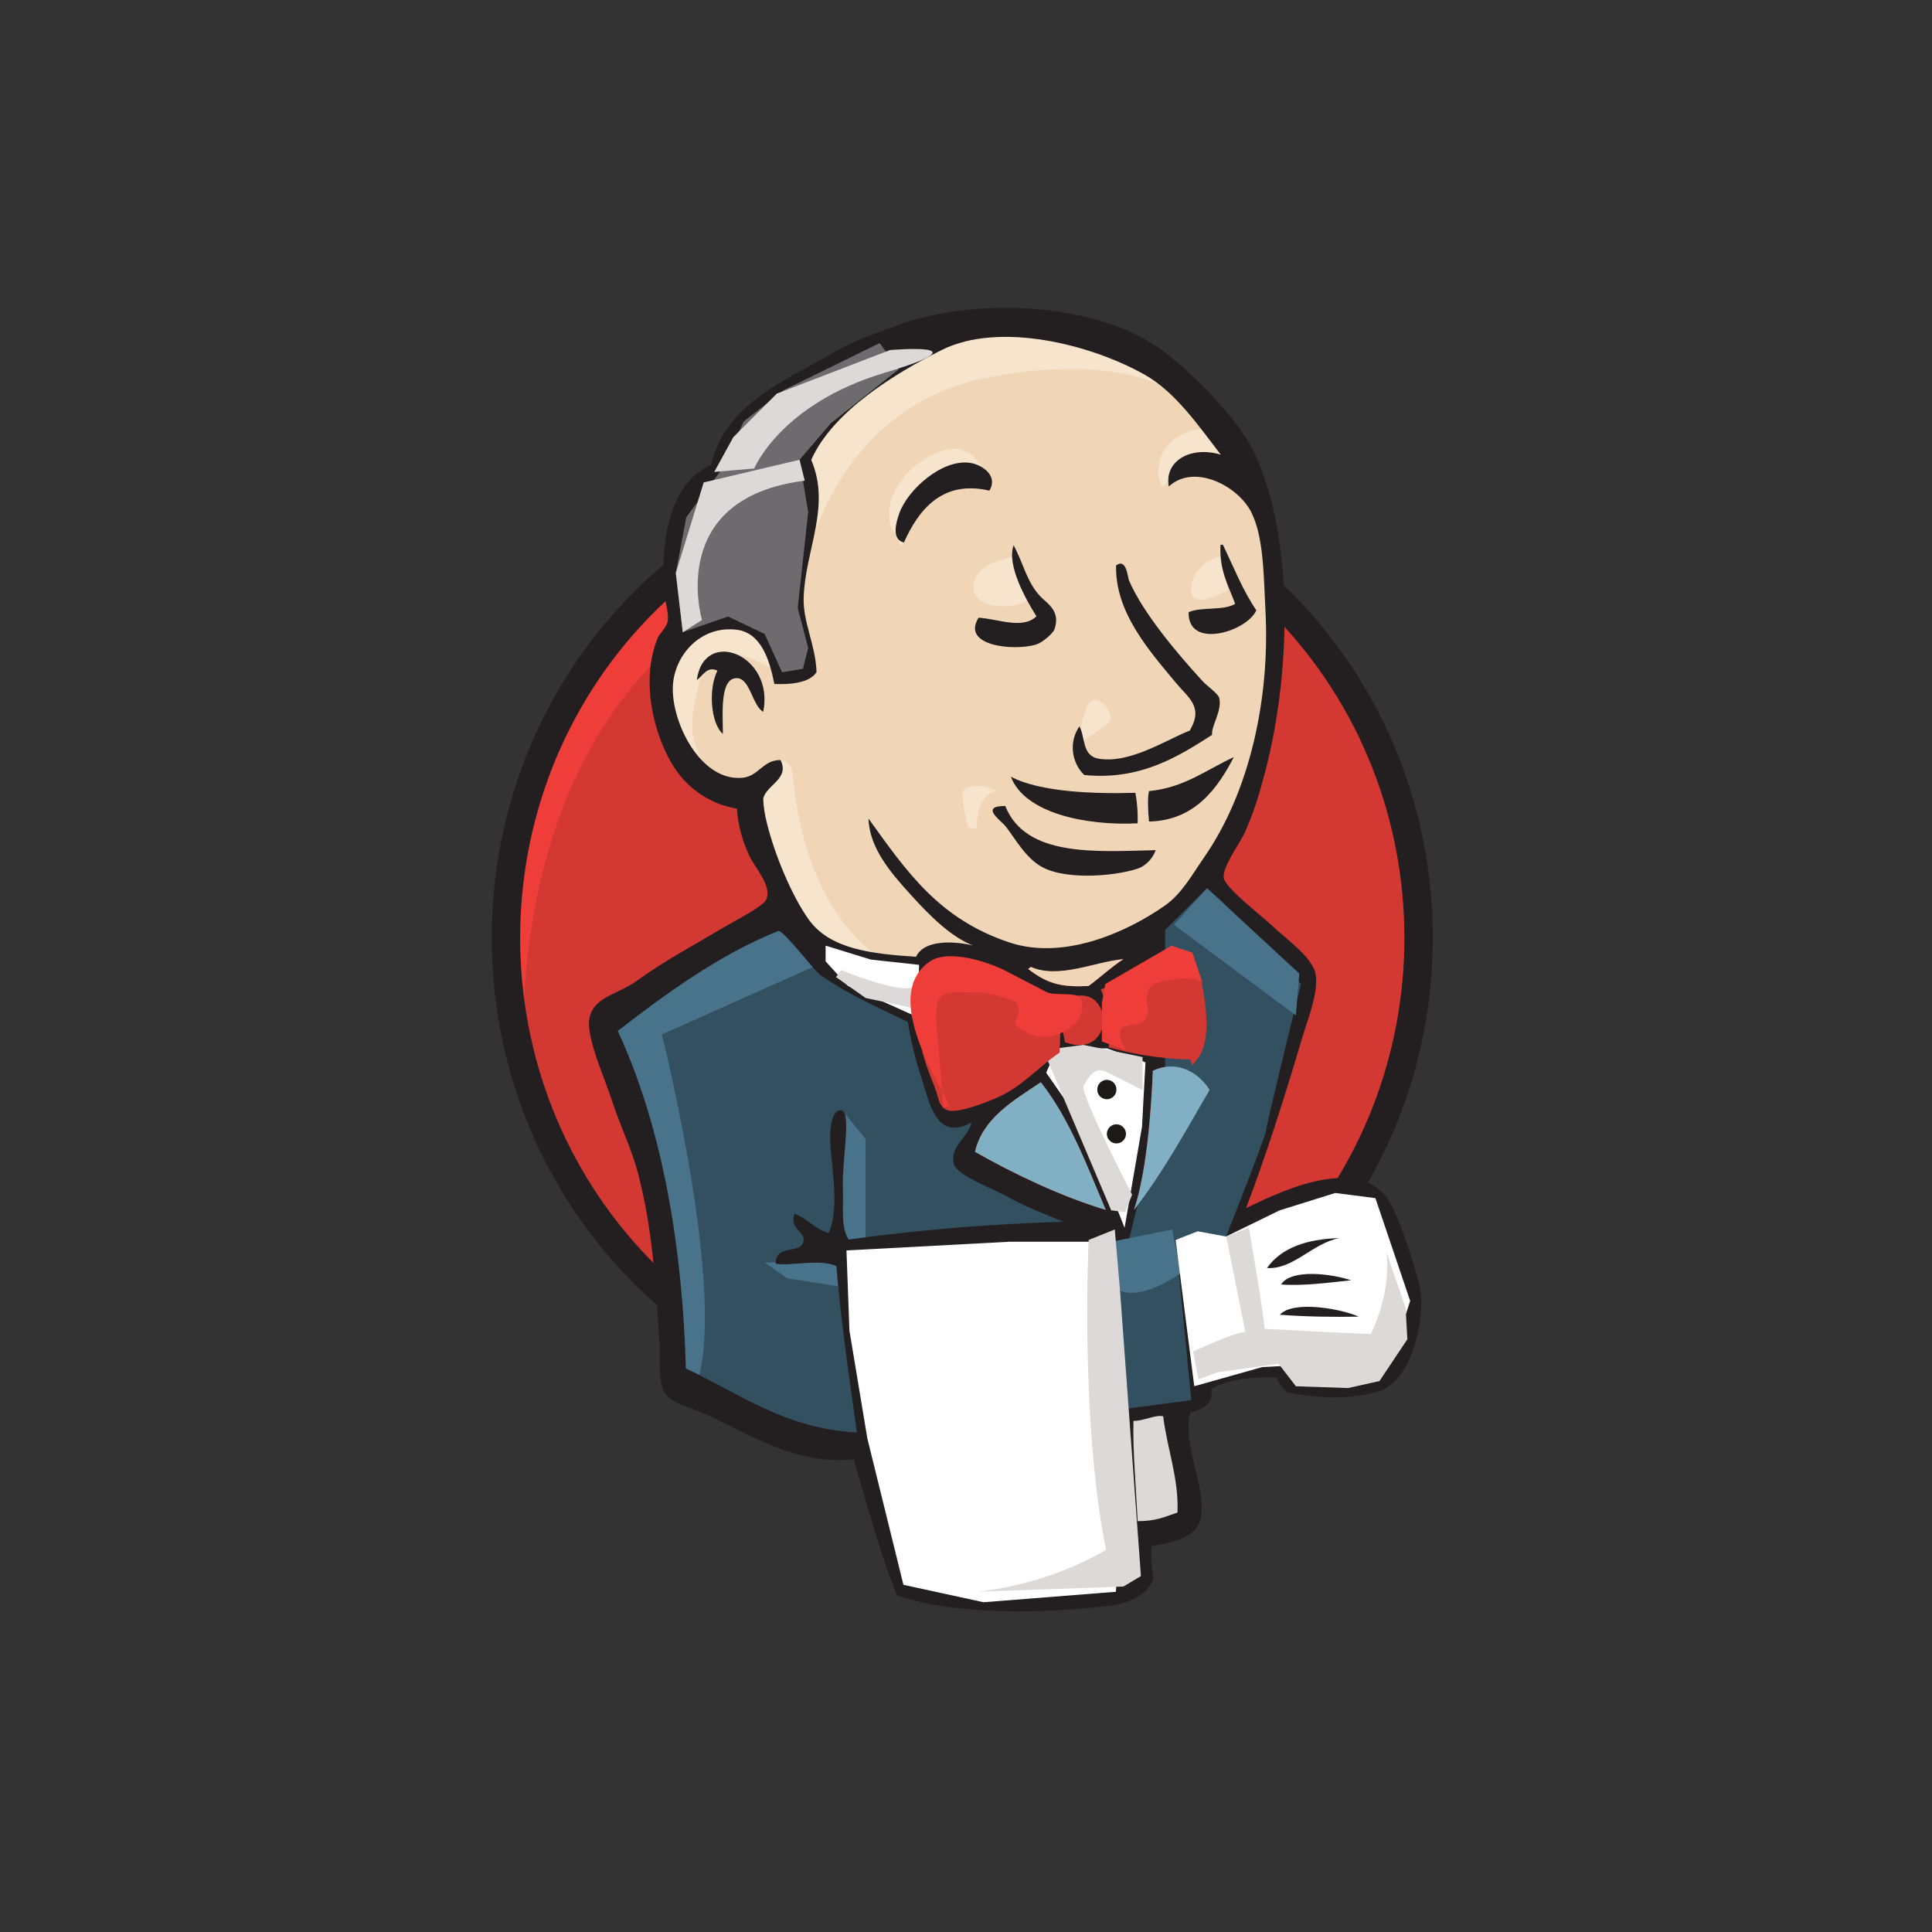 <?xml version="1.0" encoding="UTF-8" standalone="no"?>
<!DOCTYPE svg PUBLIC "-//W3C//DTD SVG 1.1//EN" "http://www.w3.org/Graphics/SVG/1.1/DTD/svg11.dtd">
<svg width="100%" height="100%" viewBox="0 0 251 251" version="1.1" xmlns="http://www.w3.org/2000/svg" xmlns:xlink="http://www.w3.org/1999/xlink" xml:space="preserve" xmlns:serif="http://www.serif.com/" style="fill-rule:evenodd;clip-rule:evenodd;">
    <rect x="0" y="0" width="251" height="251" fill="#333333" stroke="none"/>
    <rect id="Artboard1" x="0" y="0" width="250.02" height="250.02" style="fill:none;"/>
    <clipPath id="_clip1">
        <rect id="Artboard11" serif:id="Artboard1" x="0" y="0" width="250.02" height="250.02"/>
    </clipPath>
    <g clip-path="url(#_clip1)">
        <g transform="matrix(0.543,0,0,0.543,38.262,4.706)">
            <path d="M269.15,215.3C269.15,277.09 220.15,327.17 159.78,327.17C99.41,327.17 50.4,277.09 50.4,215.3C50.4,153.51 99.4,103.42 159.77,103.42C220.14,103.42 269.15,153.52 269.15,215.3" style="fill:rgb(211,56,51);fill-rule:nonzero;"/>
        </g>
        <g transform="matrix(0.543,0,0,0.543,38.262,4.706)">
            <path d="M54.86,243C54.86,243 46.94,126.33 154.44,123L146.94,110.5L88.61,130.1L71.94,149.26L57.36,177.18L49,209.68L51.5,231.35" style="fill:rgb(239,61,58);fill-rule:nonzero;"/>
        </g>
        <g transform="matrix(0.543,0,0,0.543,38.262,4.706)">
            <path d="M84.86,139C43.692,181.509 43.692,249.961 84.86,292.47C104.493,312.751 131.543,324.214 159.77,324.214C187.997,324.214 215.047,312.751 234.68,292.47C275.848,249.961 275.848,181.509 234.68,139C215.047,118.719 187.997,107.256 159.77,107.256C131.543,107.256 104.493,118.719 84.86,139ZM80,297.2C36.24,252.067 36.24,179.333 80,134.2C100.903,112.597 129.71,100.386 159.77,100.386C189.83,100.386 218.637,112.597 239.54,134.2C283.3,179.333 283.3,252.067 239.54,297.2C218.637,318.803 189.83,331.014 159.77,331.014C129.71,331.014 100.903,318.803 80,297.2" style="fill:rgb(35,31,32);fill-rule:nonzero;"/>
        </g>
        <g transform="matrix(0.543,0,0,0.543,38.262,4.706)">
            <path d="M205.81,215.92L189.14,218.42L166.64,220.92L152.06,221.34L137.89,220.92L127.06,217.59L117.48,207.17L110,185.92L108.33,181.34L98.33,178.01L92.5,168.43L88.33,154.68L92.91,142.6L103.74,138.85L112.49,143.02L116.66,152.19L121.66,151.36L123.33,149.28L121.66,139.7L121.24,127.62L123.74,110.95L123.64,101.43L131.24,89.28L144.57,79.7L167.9,69.7L193.73,73.45L216.23,89.7L226.65,106.37L233.32,118.45L234.99,148.45L229.99,174.28L220.82,197.2L212.07,209.28" style="fill:rgb(240,214,183);fill-rule:nonzero;"/>
        </g>
        <g transform="matrix(0.543,0,0,0.543,38.262,4.706)">
            <path d="M191.65,288L132.07,290.5L132.07,300.5L137.07,335.5L134.57,338.42L92.9,324.26L89.98,319.26L85.81,272.18L76.23,243.85L74.15,237.18L107.48,214.26L117.9,210.09L127.07,221.34L134.99,228.42L144.16,231.34L148.33,232.59L153.33,254.26L157.08,258.84L166.66,255.51L160,268.42L196.25,285.5L191.67,288" style="fill:rgb(51,80,97);fill-rule:nonzero;"/>
        </g>
        <g transform="matrix(0.543,0,0,0.543,38.262,4.706)">
            <path d="M110.81,178.42L116.27,173.13C117.843,173.413 119.034,174.736 119.15,176.33C119.57,179.25 120.82,205.5 138.73,219.66C140.37,220.95 125.4,217.57 125.4,217.57L112.07,196.74M187.49,170.49C187.49,170.49 188.49,157.86 191.86,158.83C193.821,159.387 195.202,161.163 195.26,163.2C195.318,165.237 187,168.54 187.49,170.49M222.06,124.26C222.06,124.26 215.19,125.71 214.56,131.76C213.93,137.81 222.06,133.01 223.31,132.59M171.64,124.67C171.64,124.67 162.47,125.92 162.47,131.75C162.47,137.58 172.89,137.17 175.8,134.67M115,151.76C115,151.76 99.17,142.18 97.5,151.34C95.83,160.5 92.08,167.17 100,176.76L94.58,175.09L89.58,162.17L87.91,149.67L97.49,139.67L108.32,140.5L114.57,145.5L114.99,151.75M122.49,125.5C122.49,125.5 129.57,88.83 165.41,81.75C194.91,75.92 210.41,83 216.24,89.67C216.24,89.67 189.99,58.42 164.99,68C139.99,77.58 121.66,95.08 122.07,106.33C122.78,125.49 122.49,125.5 122.49,125.5M219.16,93.83C219.16,93.83 207.08,93.41 206.66,104.25C206.701,105.406 206.984,106.54 207.49,107.58C207.996,108.62 217.08,96.75 222.91,102.58" style="fill:rgb(247,228,205);fill-rule:nonzero;"/>
        </g>
        <g transform="matrix(0.543,0,0,0.543,38.262,4.706)">
            <path d="M127.06,221.34L87.9,238.84C87.9,238.84 104.15,303.42 95.82,323.42L90,321.34L89.58,296.76L78.73,250.09L74.15,237.17L115,209.68L127.08,221.34M131.08,257.06L136.64,263.84L136.64,288.84L130,288.84C130,288.84 129.17,271.34 129.17,269.26C129.17,267.18 130,259.68 130,259.68M131.25,292.6L112.5,293.43L117.92,297.18L131.25,299.26" style="fill:rgb(73,114,139);fill-rule:nonzero;"/>
        </g>
        <g transform="matrix(0.543,0,0,0.543,38.262,4.706)">
            <path d="M200.77,331.24C200.49,337.82 201.42,348.38 201.77,355.24C206.15,355.24 208.02,354.24 211.29,353.18C211.66,345.06 208.72,337.54 207.87,330.12C206.1,329.7 202.93,331.38 200.77,331.24ZM132.63,293.8C135.52,320.33 139.7,342.63 147.36,366.12C164.36,371.29 184.89,371.74 199.92,367.12C197.16,353.86 198.37,337.72 196.75,323.57C195.54,312.94 196.15,302.24 194.49,291.39C176.27,287.6 150.49,290.5 132.63,293.85L132.63,293.8ZM198.8,291.51C198.65,302.9 199.31,314.14 200.18,325.51C204.56,324.85 207.52,324.41 211.59,323.51C210.27,312.51 210.43,300.17 207.74,290.46C204.64,290.54 201.9,290.47 198.8,291.51ZM221,289.67C218.92,289.19 216.51,289.67 214.52,289.67C215.45,298.96 217.72,309.21 218.52,318.96C221.64,319.06 223.31,317.59 225.88,317.09C226.02,308.53 225.13,296.74 221.01,289.66L221,289.67ZM254.6,320.37C261.11,318.79 265.2,310.82 263.38,302.64C262.16,297.14 259.98,286.78 257.66,283.27C255.94,280.67 251.28,277.27 247.55,279.65C241.49,283.53 230.82,284.65 226.4,289.35C228.61,296.73 229.3,306.86 230.22,316.2C237.79,316.67 247.1,314.12 253.39,316.83C249,318.25 243.29,318.26 239.5,320.34C242.6,321.84 249.87,321.54 254.6,320.34L254.6,320.37ZM194.1,280.8C189.53,270.05 185.38,258.92 178.56,250.26C171.95,254.69 164.67,258.86 162.81,266.91C172.27,272.27 183.3,277.56 194.1,280.81L194.1,280.8ZM205.36,247.52C204.93,258.27 203.7,272.37 200.84,280.79C207.67,272.09 213.19,261.96 218.94,252.09C216.49,248.16 211.36,244.72 205.36,247.53L205.36,247.52ZM192.59,243C190,242.72 187.8,246 184.44,244.57C183.67,245.42 182.97,246.35 182.18,247.18C189.61,256.18 192.99,268.85 198.74,279.38C201.82,269.26 201.47,258.18 202.14,247.14C197.91,247.41 195.56,243.31 192.59,243ZM184.38,232.16C184.1,235.23 184.82,236.23 185.43,239.75C195.52,242.9 193.76,225.9 184.38,232.15L184.38,232.16ZM173.19,228.49C168.005,225.721 162.453,223.7 156.7,222.49C149.7,221.16 150.39,231.98 150.7,238.44C150.93,243.55 153.59,248.96 154.7,252.35C155.24,253.94 155.36,255.62 156.7,255.93C159.1,256.49 167,253.33 169.26,252.1C174.02,249.5 177.72,245.38 181.77,242.61L181.93,238.61C179.185,237.24 176.176,236.479 173.11,236.38C175.53,235.16 179.11,235.18 181.3,233.73C181.3,233.19 181.3,232.65 181.36,232.12C177.39,231.73 175.85,229.93 173.2,228.48L173.19,228.49ZM131.67,220.95C128.06,224.61 141.79,229.6 146.16,229.87C146.16,227.55 147.48,225.37 147.21,223.71C142.02,222.8 135.21,223.4 131.67,220.95ZM176.11,222.67C176.11,223.03 175.63,222.9 175.55,223.19C180.19,226.82 183.64,227.57 189.96,227.26C192.81,225.19 195.34,222.77 198.3,220.84C191.47,221.45 182.87,225.69 176.11,222.68L176.11,222.67ZM216.91,235C216.71,230.93 215.65,222.56 213.13,221.1C207.85,218.02 198.47,227.32 194.49,228.74C194.92,229.98 195.64,230.97 195.69,232.56C198.131,232.029 200.68,232.317 202.94,233.38C200.58,233.64 197.94,233.63 196.41,234.75C195.84,236.4 196.55,238.65 196.17,240.94C202.39,242.587 208.787,243.47 215.22,243.57C216.6,241.78 217.06,238.38 216.9,235L216.91,235ZM125.61,224.45C124.48,223.64 116.81,213.67 115.76,214.08C101.89,219.59 88.93,229 77.34,238C88.34,261.71 92.85,290.75 93.63,318.74C106.29,324.66 117.4,333.19 134.57,334.08C132.57,320.02 130.77,307.48 129.64,294.24C125.33,292.42 119.14,294.32 115.1,293.68C115.1,288.81 121.27,291.55 121.78,288.28C122.17,285.8 118.37,285.62 119.61,281.72C122.77,282.87 124.42,285.4 127.79,286.35C130.87,279.62 127.79,267.71 128.19,262.09C128.27,261.03 128.72,256.24 131.08,257.09C133.17,257.83 130.96,269.84 131.19,275.17C131.4,280.07 130.6,284.82 132.58,287.9C149.63,285.555 166.796,284.139 184,283.66C180.05,281.97 175.36,280.36 170.21,277.46C167.42,275.89 158.63,272.62 157.82,269.97C156.54,265.75 161.19,263.5 161.99,259.88C153.61,264.45 151.99,255.5 149.99,249.16C148.538,244.811 147.448,240.349 146.73,235.82C139.53,232.38 131.82,228.89 125.61,224.48L125.61,224.45ZM209.61,215.29C221.16,209.69 223.25,236.23 218.72,244.78C219.42,247.33 221.83,248.31 222.81,250.6C216.36,262.15 209.2,272.93 202.62,284.34C207.51,281.34 214.5,283.8 220.26,281.52C222.36,280.69 223.89,275.87 225.48,272.01C229.86,261.4 234.48,248.01 236.48,237.91C236.94,235.6 238.2,230.58 237.92,228.53C237.42,224.85 232.43,222.13 229.92,219.86C225.25,215.66 222.3,211.97 217.43,208.04C215.44,211 211.2,213 209.58,215.32L209.61,215.29ZM99.18,112.86C93.67,118.92 94.83,130.27 95.49,138.34C105.49,132.08 118.65,138.84 118.49,149.48C123.24,149.35 120.27,143.55 119.41,139.8C116.6,127.58 124.14,114.3 119.75,103.13C111.89,103.566 104.503,107.06 99.18,112.86ZM138.57,77.7C126.11,81.23 110.13,90.29 105.01,101.49C109.01,100.91 111.73,98.91 115.64,98.67C117.12,98.57 119.06,99.29 120.75,98.87C124.14,98.03 126.99,90.44 129.55,87.61C132.11,84.78 135.03,83.67 137.08,81.16C138.4,80.52 140.34,80.57 140.42,78.59C139.86,78 139.26,77.51 138.57,77.71L138.57,77.7ZM203.45,81C190.51,73.7 168.62,68.21 154.86,75.07C143.76,80.61 128.75,89.77 123.63,101.37C128.41,112.57 122.21,122.84 121.82,134.21C121.61,140.26 124.67,145.54 124.9,152.13C123.26,154.83 118.27,155.13 114.81,154.98C113.65,149.15 111.61,142.6 105.61,141.98C97.12,141.05 90.91,148.08 90.53,155.42C90.07,164.06 97.16,178.42 107.21,177.42C111.09,177.04 112.04,173.14 116.28,173.18C118.57,177.75 112.74,179.18 112.14,182.46C112.217,184.386 112.505,186.297 113,188.16C114.83,195.7 118.89,205.46 122.9,211.16C127.98,218.44 137.97,219.54 148.71,220.25C150.63,216.12 157.71,216.46 162.3,217.54C156.78,215.35 151.65,210.05 147.4,205.36C142.51,199.98 137.57,194.2 137.32,187.17C146.55,199.98 154.18,211.17 170.97,216.8C183.67,221.06 198.51,214.8 208.27,207.99C212.32,205.14 214.74,200.62 217.62,196.48C228.39,180.99 233.42,158.87 232.31,137.48C231.85,128.64 231.88,119.83 228.91,113.88C225.81,107.66 215.32,102.1 209.19,107.72C208.05,101.72 214.29,97.93 221.62,100.11C216.37,93.33 210.88,85.22 203.45,81ZM227.55,280.46C237.66,275.46 256.55,266.93 262.88,280.46C265.503,286.466 267.608,292.685 269.17,299.05C270.88,306.32 267.32,321.6 259.84,324.05C253.24,326.2 245.54,326.05 237.59,324.48C236.475,323.475 235.556,322.271 234.88,320.93C229.2,320.71 223.88,321.23 219.4,323.57C219.83,327.77 216.99,328.44 214.32,329.31C212.32,337.14 218.27,347.31 216.85,354.49C215.85,359.57 209.58,360.36 204.99,361.31C204.914,363.844 205.085,366.379 205.5,368.88C204.45,372.75 199.73,374.96 195.27,375.5C180.57,377.27 158.27,378.06 144.12,372.98C140.18,363.3 137.07,351.53 133.78,340.48C119.99,341.95 108.84,334.48 98.32,329.67C94.68,327.98 89.65,327.05 88.32,324.16C86.99,321.27 87.54,315.98 87.21,310.9C86.38,297.9 85.66,285.42 82.21,272.14C80.67,266.14 77.99,260.92 76.12,255.14C74.39,249.82 71.37,243.24 70.58,237.93C69.41,230.06 76.82,229.63 81.58,226.22C88.9,220.95 94.65,218.03 102.58,213.28C104.93,211.87 112.01,208.28 112.82,206.66C114.42,203.4 110.07,198.81 108.91,196.26C107.169,192.673 106.131,188.787 105.85,184.81C99.844,183.82 94.506,180.391 91.11,175.34C86.11,167.95 82.58,154.28 86.94,143.89C87.28,143.07 88.94,141.46 89.24,140.2C89.74,137.72 88.31,134.43 88.24,131.8C87.78,118.29 90.53,106.65 99.62,102.57C103.31,87.86 116.53,82.97 128.98,75.66C133.63,72.93 138.77,71.18 144.06,69.23C163.06,62.23 192.24,63.55 208.06,75.48C214.75,80.54 225.44,91.22 229.27,98.96C239.37,119.38 238.65,153.51 231.59,178.35C230.507,182.538 229.086,186.632 227.34,190.59C226,193.39 221.83,198.99 222.34,201.46C222.85,203.93 231.85,210.84 233.77,212.69C237.24,216.04 243.83,220.48 244.36,224.69C244.93,229.18 242.36,235.33 241.09,239.69C236.77,254.16 232.55,267.54 227.64,280.44" style="fill:rgb(35,31,32);fill-rule:nonzero;"/>
        </g>
        <g transform="matrix(0.543,0,0,0.543,38.262,4.706)">
            <path d="M92.9,142.59L103.73,138.84L112.48,143.01L116.65,152.18L121.65,151.35L122.9,146.35L120.4,136.77L122.9,113.85L120.82,101.35L128.32,92.6L144.57,79.68L140,73.42L117.06,84.67L107.48,92.17L102.06,103.84L93.73,115.09L91.23,128.42L92.9,142.59" style="fill:rgb(109,107,109);fill-rule:nonzero;"/>
        </g>
        <g transform="matrix(0.543,0,0,0.543,38.262,4.706)">
            <path d="M110,103.42C110,103.42 116.23,88 141.23,80.51C166.23,73.02 142.48,75.09 142.48,75.09L115.39,85.51L105,95.92L100.42,104.25L110,103.42M97.5,139.67C97.5,139.67 88.75,110.5 122.08,106.34L120.83,101.34L97.9,106.76L91.23,128.43L92.9,142.6L97.48,139.68" style="fill:rgb(220,217,216);fill-rule:nonzero;"/>
        </g>
        <g transform="matrix(0.543,0,0,0.543,38.262,4.706)">
            <path d="M166.24,108.72C166.24,108.72 164.16,92.09 149.98,101.72C140.81,107.97 141.65,116.72 143.31,118.39C144.97,120.06 144.52,123.39 145.79,121.11C147.06,118.83 146.64,111.31 151.22,109.22C155.8,107.13 163.32,104.81 166.22,108.68" style="fill:rgb(247,228,205);fill-rule:nonzero;"/>
        </g>
        <g transform="matrix(0.543,0,0,0.543,38.262,4.706)">
            <path d="M195.4,288.42L210.82,288L214.57,326.33L198.74,328.41L195.41,288.41" style="fill:rgb(51,80,97);fill-rule:nonzero;"/>
        </g>
        <g transform="matrix(0.543,0,0,0.543,38.262,4.706)">
            <path d="M199.56,288.42L222.89,287.17C222.89,287.17 232.47,263 232.47,261.75C232.47,260.5 240.8,226.75 240.8,226.75L222.05,207.17L218.3,203.84L208.3,213.84L208.3,252.59L199.55,288.42" style="fill:rgb(51,80,97);fill-rule:nonzero;"/>
        </g>
        <g transform="matrix(0.543,0,0,0.543,38.262,4.706)">
            <path d="M210,285.51L195.42,288.43L197.5,300.1C202.92,302.6 212.08,295.93 212.08,295.93M210.41,212.6L239.58,234.27L240.41,224.27L218.33,203.85L210.41,212.6" style="fill:rgb(73,114,139);fill-rule:nonzero;"/>
        </g>
        <g transform="matrix(0.543,0,0,0.543,38.262,4.706)">
            <path d="M145.69,370.51L137.06,335.51L132.77,309.68L132.06,290.51L171.06,288.43L195.4,288.43L193.19,332.18L196.94,365.93L196.52,372.18L164.85,374.68L145.68,370.51" style="fill:white;fill-rule:nonzero;"/>
        </g>
        <g transform="matrix(0.543,0,0,0.543,38.262,4.706)">
            <path d="M190,288C190,288 187.92,331.33 194.17,362.17C184.688,367.583 174.193,370.987 163.34,372.17L198.34,370.92L202.51,368.42L197.51,300.09L196.26,285.5" style="fill:rgb(220,217,216);fill-rule:nonzero;"/>
        </g>
        <g transform="matrix(0.543,0,0,0.543,38.262,4.706)">
            <path d="M215.27,323L231.52,318.42L262.35,316.75L266.93,302.58L258.61,278L249,276.76L235.67,280.93L222.88,287.18L216.09,285.93L210.81,288" style="fill:white;fill-rule:nonzero;"/>
        </g>
        <g transform="matrix(0.543,0,0,0.543,38.262,4.706)">
            <path d="M215,314.67C215,314.67 225.83,309.67 227.5,310.09L222.92,287.17L228.34,285.09C228.34,285.09 232.09,306.76 232.09,309.26C232.09,309.26 255.42,310.51 257.51,310.51C257.51,310.51 262.51,300.93 261.26,290.93L265.84,304.26L266.26,311.76L259.59,321.76L252.09,323.43L239.59,323.01L235.42,317.59L220.84,319.67L216.26,321.34" style="fill:rgb(220,217,216);fill-rule:nonzero;"/>
        </g>
        <g transform="matrix(0.543,0,0,0.543,38.262,4.706)">
            <path d="M198.6,285.1L189.43,261.77L179.85,248C179.85,248 181.93,242.17 184.85,242.17L194.43,242.17L203.6,245.5L202.77,260.92L198.6,285.1" style="fill:white;fill-rule:nonzero;"/>
        </g>
        <g transform="matrix(0.543,0,0,0.543,38.262,4.706)">
            <path d="M200.4,277.17C200.4,277.17 188.73,254.67 188.73,251.34C188.73,251.34 190.81,246.34 193.73,247.59C196.65,248.84 202.9,252.17 202.9,252.17L202.9,244.25L188.73,241.33L179.15,242.58L195.4,280.91L198.73,281.33" style="fill:rgb(220,217,216);fill-rule:nonzero;"/>
        </g>
        <g transform="matrix(0.543,0,0,0.543,38.262,4.706)">
            <path d="M149.44,222.18L137.9,220.92L127.07,217.59L127.07,221.34L132.36,227.18L149.03,234.68" style="fill:white;fill-rule:nonzero;"/>
        </g>
        <g transform="matrix(0.543,0,0,0.543,38.262,4.706)">
            <path d="M130.81,223.43C130.81,223.43 143.73,228.85 147.89,227.6L148.31,232.6L136.64,230.11L129.56,225.11L130.81,223.44" style="fill:rgb(220,217,216);fill-rule:nonzero;"/>
        </g>
        <g transform="matrix(0.543,0,0,0.543,38.262,4.706)">
            <path d="M215.23,243.6C208.798,243.51 202.401,242.637 196.18,241C196.56,238.71 195.85,236.46 196.42,234.81C197.98,233.69 200.59,233.71 202.95,233.44C200.69,232.377 198.141,232.089 195.7,232.62C195.65,231.03 194.93,230.04 194.5,228.8C198.5,227.38 207.86,218.08 213.14,221.16C215.65,222.62 216.72,230.99 216.92,235.06C217.08,238.44 216.61,241.84 215.24,243.63" style="fill:rgb(211,56,51);fill-rule:nonzero;"/>
        </g>
        <g transform="matrix(0.543,0,0,0.543,38.262,4.706)">
            <path d="M215.23,243.6C208.798,243.51 202.401,242.637 196.18,241C196.56,238.71 195.85,236.46 196.42,234.81C197.98,233.69 200.59,233.71 202.95,233.44C200.69,232.377 198.141,232.089 195.7,232.62C195.65,231.03 194.93,230.04 194.5,228.8C198.5,227.38 207.86,218.08 213.14,221.16C215.65,222.62 216.72,230.99 216.92,235.06C217.08,238.44 216.61,241.84 215.24,243.63L215.23,243.6Z" style="fill:none;stroke:rgb(211,56,51);stroke-width:2.5px;"/>
        </g>
        <g transform="matrix(0.543,0,0,0.543,38.262,4.706)">
            <path d="M181.42,232C181.42,232.54 181.42,233.07 181.36,233.61C179.15,235.06 175.59,235.04 173.17,236.26C176.236,236.359 179.245,237.119 181.99,238.49L181.83,242.49C177.83,245.26 174.09,249.39 169.32,251.98C167.07,253.21 159.16,256.37 156.77,255.81C155.41,255.5 155.29,253.81 154.77,252.23C153.62,248.83 150.96,243.43 150.77,238.32C150.47,231.86 149.82,221.04 156.77,222.37C162.523,223.58 168.075,225.6 173.26,228.37C175.92,229.82 177.45,231.62 181.48,231.93" style="fill:rgb(211,56,51);fill-rule:nonzero;"/>
        </g>
        <g transform="matrix(0.543,0,0,0.543,38.262,4.706)">
            <path d="M181.42,232C181.42,232.54 181.42,233.07 181.36,233.61C179.15,235.06 175.59,235.04 173.17,236.26C176.236,236.359 179.245,237.119 181.99,238.49L181.83,242.49C177.83,245.26 174.09,249.39 169.32,251.98C167.07,253.21 159.16,256.37 156.77,255.81C155.41,255.5 155.29,253.81 154.77,252.23C153.62,248.83 150.96,243.43 150.77,238.32C150.47,231.86 149.82,221.04 156.77,222.37C162.523,223.58 168.075,225.6 173.26,228.37C175.92,229.82 177.45,231.62 181.48,231.93L181.42,232Z" style="fill:none;stroke:rgb(211,56,51);stroke-width:2.5px;"/>
        </g>
        <g transform="matrix(0.543,0,0,0.543,38.262,4.706)">
            <path d="M185.44,239.74C184.82,236.22 184.11,235.22 184.39,232.15C193.77,225.89 195.53,242.89 185.44,239.74" style="fill:rgb(211,56,51);fill-rule:nonzero;"/>
        </g>
        <g transform="matrix(0.543,0,0,0.543,38.262,4.706)">
            <path d="M185.44,239.74C184.82,236.22 184.11,235.22 184.39,232.15C193.77,225.89 195.53,242.89 185.44,239.74Z" style="fill:none;stroke:rgb(211,56,51);stroke-width:2.5px;"/>
        </g>
        <g transform="matrix(0.543,0,0,0.543,38.262,4.706)">
            <path d="M199,242.6C199,242.6 196.08,238.43 198.17,237.18C200.26,235.93 202.34,237.18 203.59,235.1C204.84,233.02 203.59,231.77 204.01,229.27C204.43,226.77 206.51,226.35 208.59,225.94C210.67,225.53 216.51,224.69 217.34,226.77L214.84,219.27L209.84,217.6L194,226.76L193.17,231.34L193.17,240.51M155.25,256.34C154.75,249.84 154.21,243.343 153.63,236.85C152.75,227.15 155.96,228.85 164.37,228.85C165.65,228.85 172.28,230.38 172.75,231.35C175.02,235.99 168.95,234.96 175.37,238.46C180.79,241.46 190.37,236.67 188.17,230.1C186.94,228.64 181.79,229.64 179.94,228.69L170.18,223.63C166.04,221.48 156.47,218.35 152.05,221.35C140.86,228.96 152.76,247.97 156.75,255.91" style="fill:rgb(239,61,58);fill-rule:nonzero;"/>
        </g>
        <g transform="matrix(0.543,0,0,0.543,38.262,4.706)">
            <path d="M166.24,108.72C154.88,106.07 149.24,113.47 145.8,121.14C142.73,120.4 143.95,116.22 144.73,114.08C146.73,108.49 154.95,101.08 161.65,102.08C164.53,102.51 168.43,105.15 166.25,108.73M221.58,121.66L222.12,121.66C224.69,126.99 226.91,132.66 230.12,137.35C227.95,142.4 213.7,146.87 213.92,137.8C217,136.45 222.32,137.52 225.06,135.8C223.48,131.46 221.2,127.8 221.56,121.64M172.04,121.78C174.47,126.24 175.27,130.93 178.73,134.31C180.29,135.83 183.32,137.68 181.82,141.9C181.47,142.9 178.9,145.12 177.42,145.55C172.01,147.15 159.42,145.88 163.67,139.13C168.14,139.34 174.16,142.04 177.51,138.79C174.94,134.68 170.36,126.56 172.05,121.79M219.54,167.16C211.39,172.39 202.31,178.09 188.96,176.76C185.791,173.7 185.293,168.749 187.79,165.12C189.23,167.6 188.33,172.12 192.35,172.85C199.92,174.15 208.74,168.22 214.19,166.14C217.57,160.44 213.9,158.35 210.86,154.68C204.63,147.17 196.27,137.86 196.57,126.61C199.09,124.78 199.31,129.4 199.67,130.24C202.92,137.85 211.11,147.59 217.09,154.11C218.56,155.72 220.97,157.25 221.24,158.32C222.01,161.41 219.24,165.1 219.55,167.16M112.14,161.65C109.59,160.19 108.98,153.77 105.98,153.59C101.7,153.33 102.48,161.92 102.49,166.94C99.49,164.26 99.02,156.02 101.19,151.79C98.72,150.58 97.62,153.13 96.25,154.03C98.01,141.24 114.96,148.1 112.14,161.66M224.74,172.49C220.95,179.71 215.58,187.66 204.45,187.89C204.22,185.56 204.05,182.01 204.45,180.61C212.96,179.79 218.21,175.46 224.72,172.49M171.4,177.17C178.5,180.9 191.54,181.3 201.19,181.02C201.631,183.427 201.809,185.875 201.72,188.32C189.32,188.94 174.66,185.87 171.4,177.17M170.05,184.17C174.96,196.49 191.83,195.07 206.05,194.74C205.396,196.542 204.085,198.032 202.38,198.91C197.82,200.76 185.25,202.17 178.92,198.81C174.92,196.68 172.33,191.81 170.13,189.03C169.07,187.66 163.78,184.18 170.05,184.17" style="fill:rgb(35,31,32);fill-rule:nonzero;"/>
        </g>
        <g transform="matrix(0.543,0,0,0.543,38.262,4.706)">
            <path d="M218.95,252.1C213.19,261.97 207.68,272.1 200.85,280.8C203.72,272.38 204.94,258.28 205.37,247.53C211.37,244.73 216.5,248.16 218.95,252.1" style="fill:rgb(129,176,196);fill-rule:nonzero;"/>
        </g>
        <g transform="matrix(0.543,0,0,0.543,38.262,4.706)">
            <path d="M249.94,287.56C243.49,288.85 238.94,295.12 232.67,294.72C236.13,289.85 242.19,287.79 249.94,287.56M252.79,297.65C247.53,298.2 241.36,299.06 236.03,298.65C238.55,294.8 248.28,296.13 252.79,297.65M254.61,306.35C248.7,306.48 241.36,306.35 235.74,305.89C239.06,302.32 250.74,304.57 254.61,306.35" style="fill:rgb(35,31,32);fill-rule:nonzero;"/>
        </g>
        <g transform="matrix(0.543,0,0,0.543,38.262,4.706)">
            <path d="M207.83,330.16C208.68,337.58 211.62,345.1 211.25,353.22C207.98,354.32 206.11,355.29 201.73,355.28C201.42,348.38 200.5,337.82 200.73,331.28C202.88,331.42 206.06,329.74 207.78,330.2" style="fill:rgb(220,217,216);fill-rule:nonzero;"/>
        </g>
        <g transform="matrix(0.543,0,0,0.543,38.262,4.706)">
            <path d="M198.31,220.82C195.31,222.76 192.82,225.17 189.97,227.24C183.65,227.55 180.21,226.8 175.56,223.17C175.64,222.88 176.1,223.01 176.12,222.65C182.88,225.65 191.48,221.42 198.31,220.81" style="fill:rgb(240,214,183);fill-rule:nonzero;"/>
        </g>
        <g transform="matrix(0.543,0,0,0.543,38.262,4.706)">
            <path d="M162.81,266.92C164.67,258.87 171.95,254.7 178.56,250.27C185.38,258.93 189.56,270.07 194.1,280.81C183.3,277.55 172.27,272.27 162.81,266.92" style="fill:rgb(129,176,196);fill-rule:nonzero;"/>
        </g>
        <g transform="matrix(0.543,0,0,0.543,38.262,4.706)">
            <path d="M160.11,180.32C160.66,179.59 163.67,178.48 167.89,180.51C167.89,180.51 162.89,181.34 163.31,189.68L161.23,189.26C161.23,189.26 159.08,181.7 160.12,180.32" style="fill:rgb(247,228,205);fill-rule:nonzero;"/>
        </g>
        <g transform="matrix(0.543,0,0,0.543,38.262,4.706)">
            <path d="M196.65,252C196.65,252.015 196.65,252.03 196.65,252.045C196.65,253.301 195.616,254.335 194.36,254.335C193.12,254.335 192.094,253.329 192.07,252.09L192.07,251.99C192.07,250.734 193.104,249.7 194.36,249.7C195.616,249.7 196.65,250.734 196.65,251.99M198.94,262.62C198.94,263.876 197.906,264.91 196.65,264.91C195.394,264.91 194.36,263.876 194.36,262.62C194.36,261.364 195.394,260.33 196.65,260.33C197.906,260.33 198.94,261.364 198.94,262.62" style="fill:rgb(29,25,25);fill-rule:nonzero;"/>
        </g>
    </g>
</svg>
